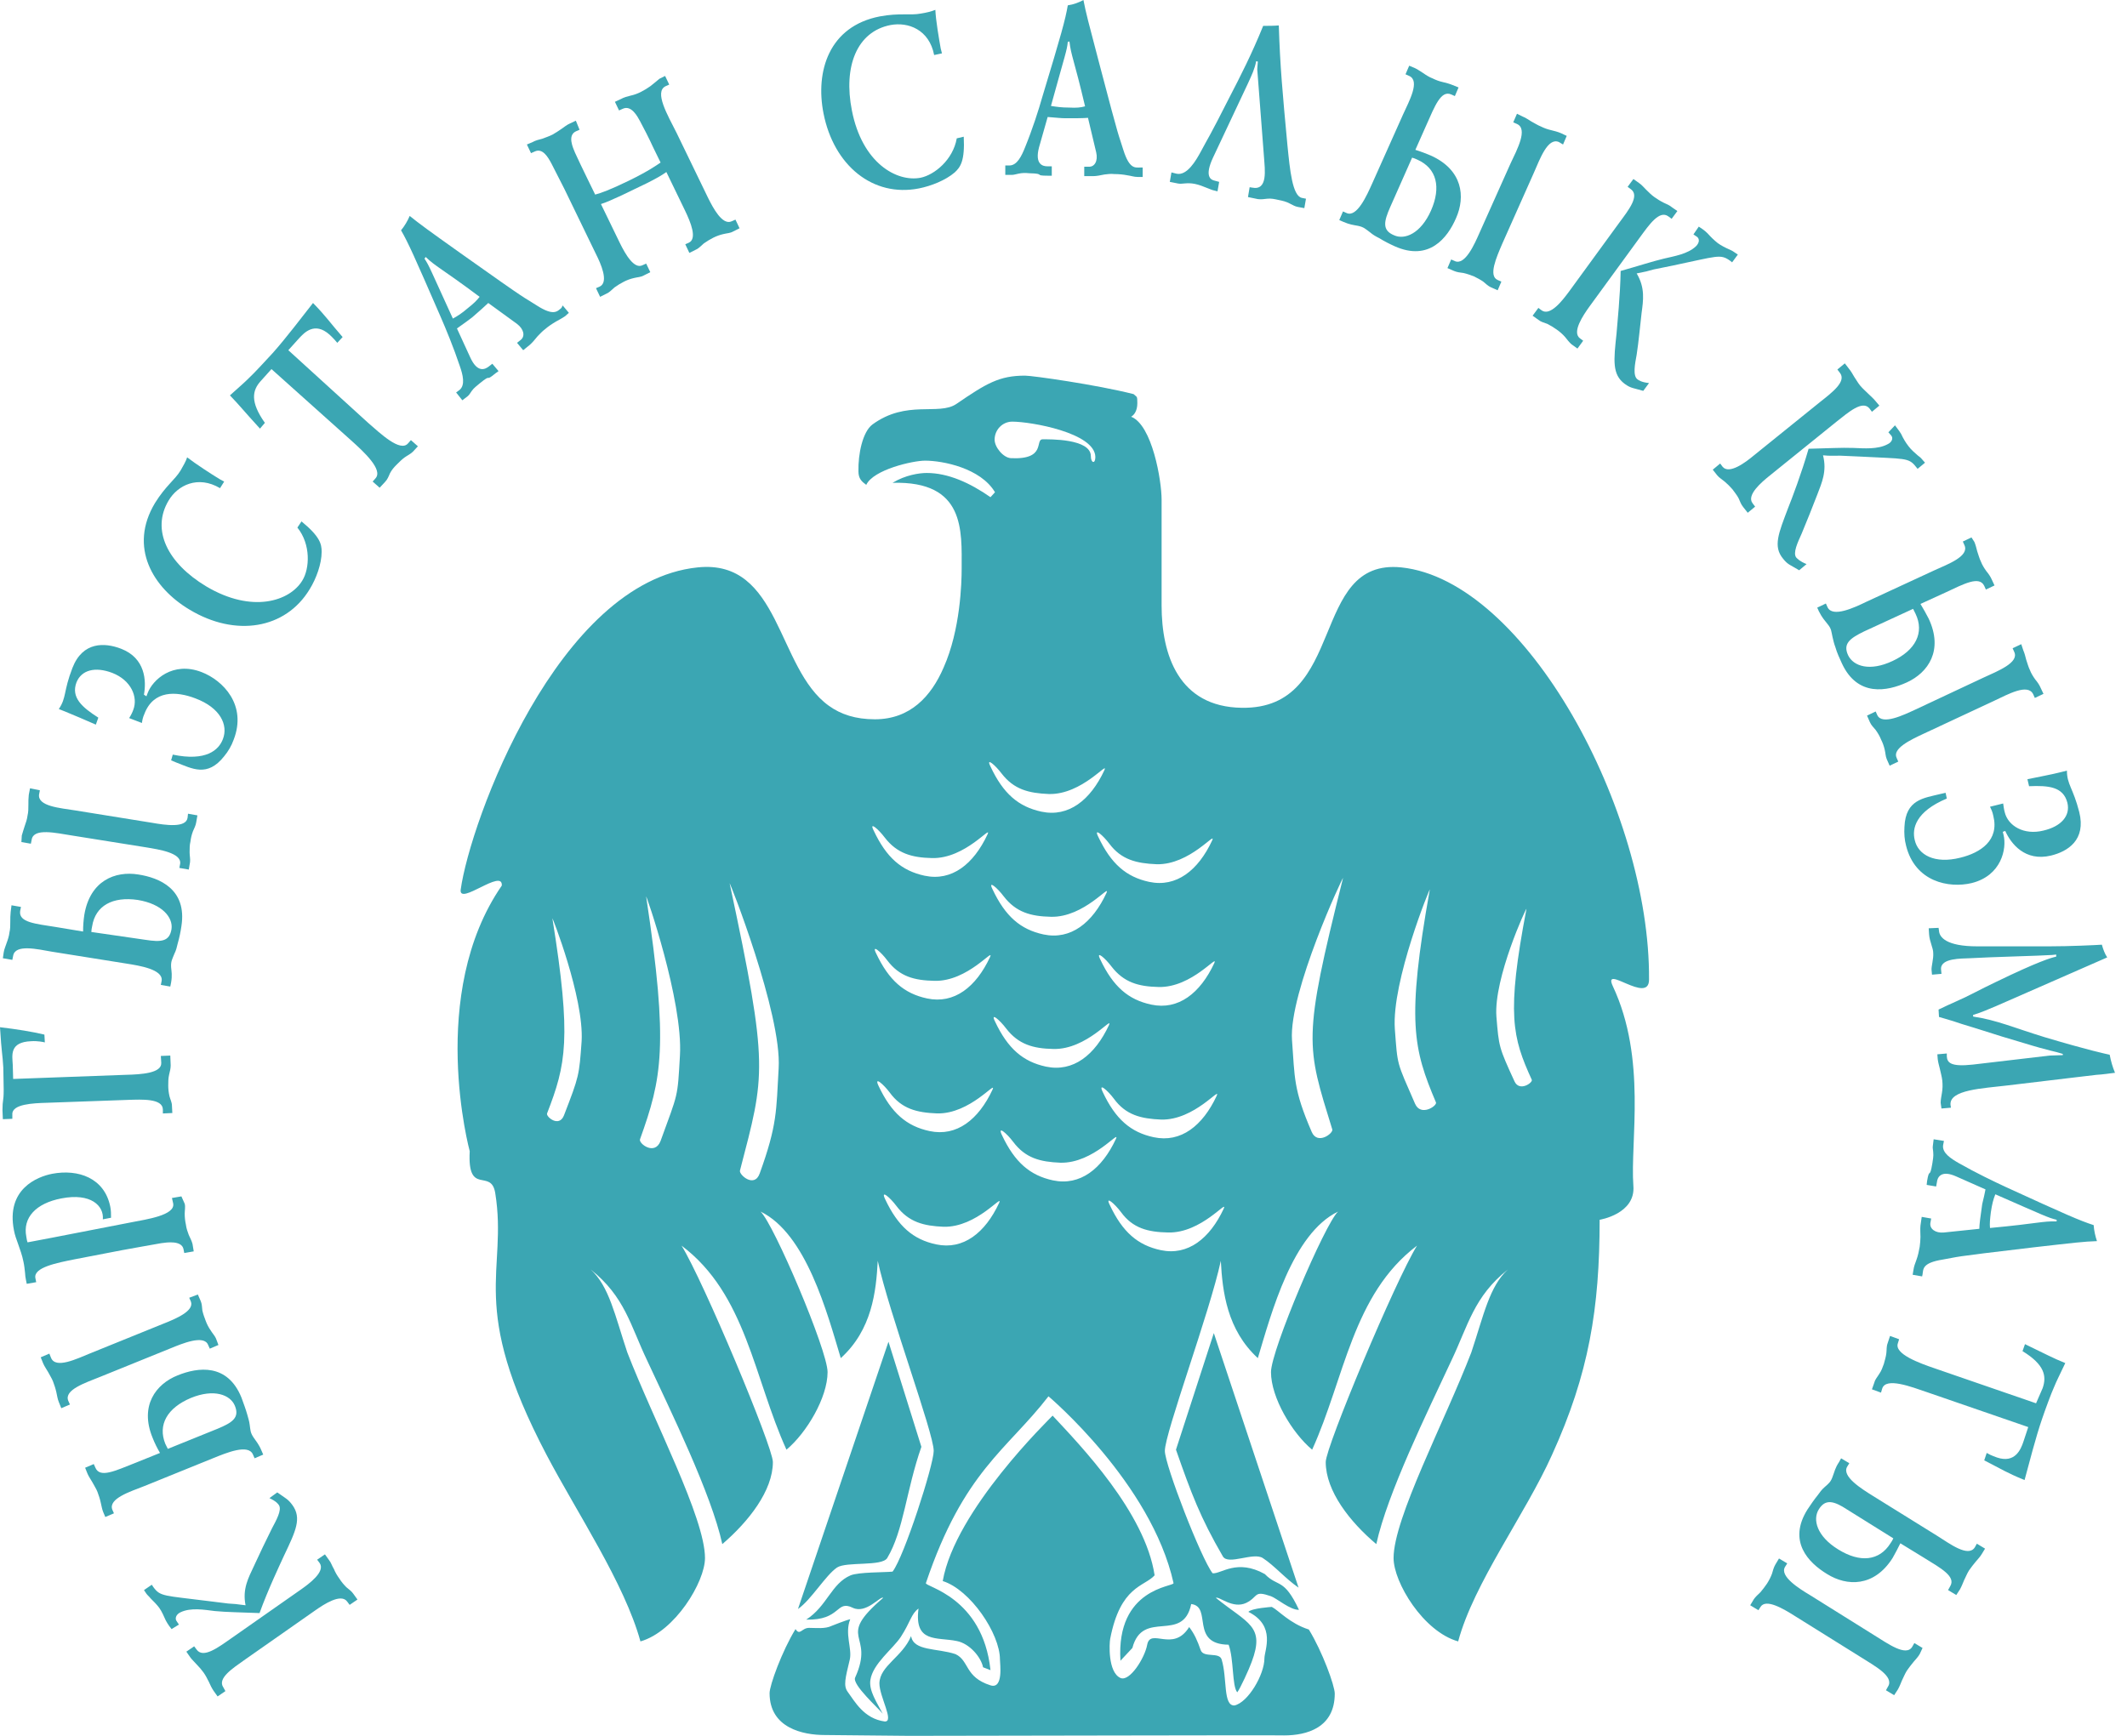 <svg width="49" height="40" viewBox="0 0 49 40" fill="none" xmlns="http://www.w3.org/2000/svg">
<path d="M12.726 21.164C13.171 23.936 13.039 24.532 12.603 25.657C12.574 25.733 12.878 25.989 12.991 25.705C13.342 24.797 13.342 24.787 13.399 23.992C13.456 22.989 12.707 21.088 12.726 21.164ZM30.939 20.236C30.957 20.151 29.688 22.866 29.764 23.964C29.83 24.834 29.792 25.099 30.218 26.083C30.351 26.395 30.721 26.112 30.692 26.026C30.095 24.087 30 23.973 30.939 20.236ZM32.938 20.501C32.957 20.416 32.057 22.611 32.133 23.709C32.199 24.579 32.17 24.447 32.597 25.43C32.729 25.743 33.118 25.478 33.08 25.402C32.559 24.172 32.398 23.529 32.938 20.501ZM35.165 20.946C35.174 20.88 34.407 22.545 34.473 23.425C34.53 24.125 34.53 24.134 34.89 24.919C35.004 25.166 35.316 24.948 35.288 24.882C34.843 23.907 34.7 23.377 35.165 20.946ZM20.382 19.3C20.24 19.111 20.013 18.912 20.127 19.139C20.42 19.763 20.771 20.066 21.302 20.18C21.927 20.312 22.429 19.915 22.751 19.224C22.856 18.988 22.24 19.792 21.472 19.773C21.008 19.763 20.667 19.669 20.382 19.3ZM20.439 22.129C20.297 21.939 20.07 21.741 20.183 21.968C20.477 22.592 20.828 22.895 21.358 23.008C21.984 23.141 22.486 22.744 22.808 22.053C22.913 21.816 22.297 22.621 21.529 22.602C21.065 22.592 20.724 22.507 20.439 22.129ZM20.496 25.175C20.354 24.986 20.127 24.787 20.24 25.024C20.534 25.648 20.885 25.951 21.415 26.064C22.041 26.197 22.543 25.799 22.865 25.109C22.969 24.872 22.353 25.676 21.586 25.657C21.122 25.639 20.771 25.553 20.496 25.175ZM20.648 27.786C20.506 27.597 20.278 27.398 20.392 27.635C20.686 28.259 21.036 28.562 21.567 28.675C22.192 28.808 22.695 28.41 23.017 27.72C23.121 27.483 22.505 28.288 21.738 28.269C21.283 28.25 20.932 28.165 20.648 27.786ZM23.074 17.824C22.931 17.635 22.704 17.436 22.818 17.663C23.111 18.288 23.462 18.59 23.993 18.704C24.618 18.836 25.12 18.439 25.442 17.748C25.547 17.512 24.931 18.316 24.163 18.297C23.699 18.278 23.358 18.193 23.074 17.824ZM23.121 20.653C22.979 20.463 22.751 20.265 22.865 20.492C23.159 21.116 23.509 21.419 24.04 21.533C24.666 21.665 25.168 21.268 25.49 20.577C25.594 20.34 24.978 21.145 24.211 21.126C23.746 21.116 23.405 21.022 23.121 20.653ZM23.178 23.699C23.036 23.51 22.808 23.311 22.922 23.538C23.216 24.163 23.566 24.465 24.097 24.579C24.722 24.711 25.225 24.314 25.547 23.623C25.651 23.387 25.035 24.191 24.267 24.172C23.803 24.163 23.462 24.068 23.178 23.699ZM23.339 26.31C23.197 26.121 22.969 25.922 23.083 26.159C23.377 26.783 23.727 27.086 24.258 27.2C24.884 27.332 25.386 26.935 25.708 26.244C25.812 26.008 25.196 26.812 24.429 26.793C23.964 26.774 23.623 26.689 23.339 26.31ZM25.556 19.442C25.414 19.253 25.187 19.054 25.3 19.281C25.594 19.905 25.945 20.208 26.475 20.322C27.101 20.454 27.603 20.057 27.925 19.366C28.029 19.13 27.413 19.934 26.646 19.915C26.182 19.896 25.831 19.811 25.556 19.442ZM25.604 22.27C25.462 22.081 25.234 21.883 25.348 22.11C25.642 22.734 25.992 23.037 26.523 23.15C27.148 23.283 27.65 22.886 27.973 22.195C28.077 21.958 27.461 22.762 26.693 22.744C26.229 22.734 25.888 22.64 25.604 22.27ZM25.66 25.317C25.518 25.128 25.291 24.929 25.405 25.166C25.698 25.79 26.049 26.093 26.58 26.206C27.205 26.339 27.707 25.941 28.029 25.251C28.134 25.014 27.518 25.818 26.75 25.799C26.286 25.78 25.935 25.695 25.66 25.317ZM25.822 27.928C25.679 27.739 25.452 27.54 25.566 27.767C25.86 28.392 26.21 28.694 26.741 28.808C27.366 28.94 27.868 28.543 28.191 27.852C28.295 27.616 27.679 28.42 26.911 28.401C26.447 28.392 26.096 28.306 25.822 27.928ZM16.81 20.359C17.72 24.626 17.625 24.749 17.047 26.973C17.018 27.067 17.379 27.389 17.502 27.039C17.909 25.913 17.881 25.601 17.938 24.617C18.014 23.358 16.791 20.265 16.81 20.359ZM14.886 20.662C15.408 24.115 15.246 24.853 14.744 26.253C14.706 26.348 15.085 26.641 15.218 26.291C15.626 25.166 15.607 25.317 15.664 24.323C15.739 23.065 14.867 20.558 14.886 20.662ZM23.32 9.716C23.093 9.716 22.913 9.905 22.913 10.132C22.913 10.303 23.111 10.549 23.291 10.558C24.116 10.596 23.832 10.123 24.021 10.123C24.163 10.123 25.13 10.104 25.13 10.511C25.13 10.672 25.234 10.7 25.234 10.53C25.225 9.972 23.746 9.716 23.32 9.716ZM32.284 13.075C35.146 13.377 38.017 18.685 37.989 22.573C37.989 23.16 36.908 22.195 37.155 22.725C37.941 24.399 37.553 26.301 37.628 27.323C37.685 27.975 36.851 28.108 36.851 28.108C36.851 30.151 36.605 31.656 35.752 33.529C35.136 34.901 33.952 36.48 33.592 37.824C32.786 37.597 32.104 36.462 32.104 35.903C32.104 34.986 33.279 32.763 33.895 31.164C34.179 30.312 34.312 29.64 34.738 29.253C33.952 29.877 33.819 30.549 33.44 31.343C32.881 32.545 31.962 34.409 31.706 35.582C31.1 35.071 30.541 34.361 30.541 33.69C30.541 33.34 32.142 29.517 32.644 28.704C31.156 29.83 30.976 31.76 30.228 33.406C29.764 33.018 29.28 32.204 29.28 31.618C29.28 31.116 30.522 28.202 30.825 27.919C29.773 28.429 29.29 30.255 28.977 31.296C28.266 30.643 28.162 29.763 28.124 29.054C27.868 30.246 26.835 33.018 26.835 33.434C26.835 33.756 27.669 35.913 27.935 36.254C28.134 36.272 28.494 35.913 29.138 36.272C29.441 36.585 29.574 36.348 29.925 37.096C29.726 37.105 29.413 36.831 29.28 36.783C28.873 36.641 28.996 36.793 28.712 36.935C28.399 37.086 28.077 36.774 28.011 36.821C28.75 37.417 29.148 37.465 28.835 38.297C28.778 38.458 28.57 38.912 28.503 38.997C28.38 38.855 28.427 38.231 28.304 37.9C27.404 37.89 27.935 37.02 27.442 36.963C27.252 37.881 26.324 37.067 26.087 37.975L25.812 38.269C25.708 36.585 27.053 36.566 27.035 36.48C26.523 34.172 24.154 32.176 24.154 32.176C23.197 33.415 22.202 33.898 21.33 36.48C21.302 36.566 22.638 36.793 22.818 38.486L22.647 38.42C22.6 38.184 22.334 37.871 22.041 37.815C21.586 37.72 21.055 37.871 21.16 37.067C20.989 37.19 20.979 37.37 20.752 37.72C20.572 37.994 20.108 38.335 20.051 38.713C20.013 38.959 20.202 39.234 20.335 39.489C20.24 39.366 19.624 38.817 19.7 38.657C20.174 37.616 19.217 37.786 20.345 36.821C20.288 36.764 19.956 37.2 19.643 37.048C19.255 36.859 19.378 37.342 18.573 37.322C19.056 37.01 19.151 36.49 19.596 36.301C19.785 36.225 20.363 36.235 20.562 36.216C20.828 35.875 21.51 33.756 21.51 33.434C21.51 33.018 20.477 30.246 20.221 29.054C20.183 29.763 20.089 30.643 19.369 31.296C19.056 30.255 18.573 28.429 17.521 27.919C17.824 28.202 19.065 31.116 19.065 31.618C19.065 32.204 18.582 33.018 18.118 33.406C17.369 31.76 17.189 29.82 15.701 28.704C16.204 29.517 17.805 33.34 17.805 33.69C17.805 34.352 17.246 35.061 16.64 35.582C16.384 34.418 15.464 32.545 14.905 31.343C14.526 30.549 14.394 29.877 13.607 29.253C14.034 29.64 14.166 30.312 14.451 31.164C15.066 32.753 16.241 34.976 16.241 35.903C16.241 36.452 15.55 37.597 14.754 37.824C14.384 36.48 13.294 34.863 12.593 33.529C10.764 30.047 11.703 29.328 11.409 27.493C11.314 26.906 10.764 27.578 10.821 26.528C10.821 26.528 9.836 22.904 11.56 20.407C11.589 20 10.566 20.88 10.613 20.501C10.831 18.931 12.849 13.406 16.071 13.075C17.985 12.876 17.89 15.402 19.094 16.263C19.369 16.462 19.71 16.575 20.155 16.575C20.97 16.575 21.453 16.045 21.738 15.383C22.126 14.513 22.154 13.425 22.154 13.103C22.154 12.233 22.24 11.078 20.562 11.126C20.856 10.946 21.178 10.899 21.349 10.899C21.842 10.899 22.344 11.126 22.818 11.457L22.922 11.343C22.59 10.785 21.718 10.615 21.311 10.615C21.027 10.615 20.117 10.823 19.956 11.173C19.852 11.097 19.776 11.031 19.776 10.861C19.767 10.463 19.871 9.953 20.098 9.782C20.885 9.205 21.624 9.584 22.031 9.309C22.723 8.836 23.017 8.656 23.614 8.656C23.784 8.656 25.262 8.865 26.115 9.082C26.191 9.158 26.201 9.111 26.201 9.29C26.201 9.47 26.125 9.565 26.058 9.603C26.542 9.792 26.76 11.069 26.76 11.514V13.954C26.76 15.08 27.148 16.291 28.608 16.31C31.043 16.348 30.152 12.857 32.284 13.075ZM20.468 30.918L21.226 33.34C20.875 34.342 20.818 35.27 20.439 35.903C20.316 36.102 19.501 35.979 19.283 36.121C19.018 36.301 18.686 36.868 18.383 37.077L20.468 30.918ZM20.942 40C20.771 40 19.179 39.981 18.999 39.981C18.497 39.981 17.729 39.82 17.729 39.016C17.729 38.836 18.014 38.051 18.326 37.54C18.43 37.701 18.468 37.512 18.639 37.512C18.809 37.512 19.008 37.54 19.16 37.465C19.16 37.465 19.492 37.332 19.587 37.313C19.454 37.644 19.634 37.985 19.577 38.24C19.473 38.675 19.425 38.846 19.53 38.988C19.691 39.205 19.899 39.603 20.382 39.669C20.61 39.678 20.259 39.101 20.259 38.789C20.269 38.382 20.79 38.184 20.989 37.701C21.046 38.051 21.586 37.975 22.012 38.117C22.334 38.269 22.221 38.647 22.818 38.836C23.121 38.931 23.036 38.335 23.036 38.24C23.036 37.644 22.353 36.632 21.718 36.433C22.003 34.797 24.182 32.696 24.249 32.621C24.893 33.311 26.381 34.853 26.599 36.301C26.362 36.566 25.812 36.537 25.575 37.767C25.556 37.862 25.518 38.533 25.812 38.666C26.021 38.761 26.371 38.212 26.428 37.9C26.504 37.502 27.025 38.089 27.395 37.493C27.518 37.654 27.584 37.805 27.66 38.023C27.726 38.212 28.086 38.06 28.143 38.24C28.276 38.675 28.172 39.309 28.437 39.3C28.75 39.234 29.129 38.59 29.129 38.212C29.129 38.032 29.403 37.465 28.759 37.143C28.835 37.058 29.299 37.029 29.299 37.029C29.451 37.105 29.707 37.408 30.152 37.55C30.465 38.06 30.749 38.846 30.749 39.026C30.749 39.82 30.095 39.99 29.584 39.99C29.422 39.981 22.543 40 20.942 40ZM27.963 30.719L29.915 36.585C29.612 36.377 29.356 36.074 29.091 35.903C28.873 35.761 28.295 36.074 28.172 35.866C27.65 34.967 27.442 34.409 27.091 33.406L27.963 30.719Z" fill="#3BA6B3"/>
<path fill-rule="evenodd" clip-rule="evenodd" d="M5.013 39.092L5.193 38.969L5.145 38.883C5.003 38.675 5.354 38.448 5.648 38.24L7.268 37.105C7.458 36.972 7.856 36.708 7.998 36.906L8.055 36.982L8.235 36.859L8.14 36.727C8.102 36.67 8.036 36.622 7.979 36.575C7.922 36.518 7.865 36.452 7.818 36.376C7.77 36.31 7.723 36.234 7.694 36.159C7.647 36.083 7.628 36.007 7.581 35.951L7.486 35.818L7.306 35.941L7.363 36.017C7.505 36.216 7.116 36.499 6.927 36.632L5.307 37.767C5.022 37.966 4.681 38.221 4.53 38.013L4.473 37.937L4.293 38.06L4.378 38.183C4.416 38.24 4.482 38.297 4.53 38.354C4.586 38.41 4.643 38.477 4.691 38.543C4.738 38.609 4.776 38.685 4.814 38.761C4.842 38.827 4.88 38.902 4.918 38.959L5.013 39.092ZM4.122 37.436L4.065 37.351C4.027 37.294 4.056 37.2 4.16 37.152C4.397 37.039 4.71 37.095 4.946 37.124C5.231 37.152 5.534 37.152 5.979 37.171C6.178 36.622 6.444 36.064 6.548 35.837C6.813 35.279 6.955 34.986 6.737 34.683C6.633 34.541 6.586 34.532 6.387 34.39L6.207 34.522C6.368 34.598 6.406 34.655 6.425 34.683C6.501 34.797 6.358 35.042 6.264 35.222C6.121 35.506 5.979 35.809 5.847 36.093C5.724 36.358 5.581 36.613 5.657 36.991C5.562 36.982 5.515 36.972 5.43 36.963C5.202 36.944 5.401 36.972 4.823 36.897C3.771 36.764 3.696 36.793 3.535 36.575L3.497 36.518L3.317 36.641L3.374 36.727C3.402 36.764 3.44 36.793 3.468 36.831C3.535 36.897 3.61 36.972 3.667 37.048C3.734 37.143 3.771 37.237 3.819 37.341C3.847 37.389 3.866 37.426 3.895 37.464L3.952 37.54L4.122 37.436Z" fill="#3BA6B3"/>
<path fill-rule="evenodd" clip-rule="evenodd" d="M2.426 34.957L2.625 34.872L2.587 34.787C2.492 34.532 3.004 34.371 3.316 34.248L4.927 33.595C5.212 33.481 5.723 33.264 5.828 33.519L5.865 33.604L6.064 33.519L6.027 33.434C5.96 33.273 5.903 33.217 5.846 33.131C5.761 33.008 5.771 32.952 5.752 32.829C5.742 32.743 5.714 32.668 5.695 32.592C5.657 32.46 5.61 32.337 5.562 32.204C5.24 31.41 4.558 31.504 4.093 31.693C3.591 31.892 3.212 32.394 3.515 33.131C3.563 33.254 3.62 33.368 3.686 33.481L3.098 33.718C2.663 33.888 2.303 34.068 2.198 33.822L2.16 33.737L1.961 33.822L2.018 33.964C2.047 34.03 2.094 34.096 2.132 34.163C2.17 34.238 2.217 34.304 2.246 34.38C2.274 34.456 2.303 34.541 2.321 34.626C2.34 34.702 2.35 34.778 2.378 34.844L2.426 34.957ZM3.866 33.387C3.847 33.349 3.828 33.311 3.809 33.273C3.629 32.829 3.857 32.441 4.397 32.214C4.927 31.996 5.306 32.138 5.411 32.394C5.524 32.668 5.354 32.781 5.013 32.923L3.866 33.387ZM1.412 32.45L1.611 32.365L1.573 32.28C1.469 32.025 1.971 31.864 2.321 31.722L3.932 31.069C4.188 30.965 4.7 30.747 4.795 30.993L4.833 31.078L5.032 30.993L4.975 30.842C4.946 30.776 4.889 30.719 4.851 30.653C4.804 30.587 4.766 30.511 4.738 30.435C4.709 30.359 4.681 30.284 4.662 30.199C4.653 30.123 4.653 30.047 4.624 29.981L4.558 29.83L4.359 29.905L4.397 29.99C4.482 30.208 4.056 30.388 3.743 30.511L2.085 31.183C1.762 31.315 1.279 31.551 1.175 31.287L1.137 31.192L0.938 31.277L0.995 31.419C1.023 31.485 1.071 31.551 1.109 31.618C1.146 31.693 1.194 31.76 1.222 31.835C1.251 31.911 1.279 31.996 1.298 32.081C1.317 32.166 1.327 32.242 1.355 32.308L1.412 32.45Z" fill="#3BA6B3"/>
<path fill-rule="evenodd" clip-rule="evenodd" d="M4.179 27.569L3.961 27.606L3.989 27.729C4.046 28.004 3.373 28.098 3.032 28.165L1.184 28.524L0.635 28.628C0.616 28.581 0.616 28.543 0.606 28.496C0.521 28.061 0.824 27.729 1.412 27.616C2.094 27.483 2.397 27.786 2.369 28.098L2.558 28.061C2.558 27.975 2.558 27.89 2.54 27.805C2.407 27.143 1.8 26.935 1.203 27.048C0.862 27.114 0.133 27.398 0.322 28.354C0.341 28.458 0.379 28.562 0.417 28.666C0.464 28.798 0.512 28.931 0.54 29.073C0.559 29.158 0.569 29.253 0.578 29.338C0.578 29.385 0.588 29.442 0.597 29.489L0.616 29.584L0.834 29.546L0.815 29.451C0.768 29.205 1.308 29.101 1.734 29.016L2.814 28.808C3.013 28.77 3.506 28.685 3.715 28.647C3.847 28.628 4.179 28.581 4.226 28.779L4.245 28.874L4.463 28.836L4.435 28.666C4.416 28.59 4.378 28.524 4.349 28.458C4.321 28.382 4.293 28.306 4.283 28.221C4.264 28.136 4.255 28.051 4.255 27.966C4.255 27.89 4.274 27.814 4.255 27.739L4.179 27.569Z" fill="#3BA6B3"/>
<path fill-rule="evenodd" clip-rule="evenodd" d="M0.066 25.79L0.284 25.781V25.677C0.275 25.44 0.768 25.421 1.08 25.412L2.956 25.345C3.26 25.336 3.743 25.308 3.752 25.563V25.658L3.97 25.648L3.961 25.478C3.961 25.402 3.923 25.336 3.904 25.26C3.885 25.175 3.876 25.099 3.876 25.014C3.876 24.929 3.876 24.854 3.895 24.768C3.914 24.693 3.932 24.617 3.932 24.551L3.923 24.324L3.705 24.333L3.715 24.494C3.724 24.73 3.26 24.759 2.89 24.768L0.303 24.863L0.294 24.541C0.284 24.324 0.208 24.012 0.72 23.993C0.862 23.983 1.004 24.012 1.033 24.021L1.023 23.841C0.749 23.775 0.398 23.718 0 23.671C0.038 24.295 0.057 24.267 0.076 24.598C0.076 24.702 0.085 24.977 0.085 25.109C0.085 25.402 0.057 25.326 0.057 25.582L0.066 25.79Z" fill="#3BA6B3"/>
<path fill-rule="evenodd" clip-rule="evenodd" d="M0.066 22.081L0.284 22.119L0.303 22.024C0.351 21.75 0.862 21.873 1.194 21.93L2.909 22.204C3.212 22.252 3.762 22.337 3.724 22.602L3.705 22.696L3.923 22.734L3.942 22.64C3.97 22.469 3.951 22.393 3.942 22.289C3.933 22.148 3.97 22.1 4.018 21.977C4.056 21.901 4.075 21.826 4.094 21.741C4.132 21.608 4.16 21.476 4.179 21.343C4.312 20.492 3.677 20.227 3.184 20.151C2.653 20.066 2.075 20.293 1.943 21.078C1.924 21.201 1.914 21.334 1.914 21.466L1.289 21.362C0.824 21.287 0.426 21.258 0.464 20.993L0.483 20.899L0.265 20.861L0.246 21.012C0.237 21.088 0.237 21.164 0.237 21.239C0.237 21.324 0.237 21.41 0.218 21.485C0.209 21.57 0.18 21.656 0.152 21.731C0.133 21.797 0.095 21.873 0.085 21.949L0.066 22.081ZM2.104 21.476C2.104 21.438 2.113 21.391 2.123 21.343C2.198 20.87 2.596 20.653 3.174 20.738C3.743 20.832 3.989 21.145 3.951 21.41C3.904 21.703 3.705 21.712 3.345 21.656L2.104 21.476ZM0.493 19.404L0.711 19.442L0.73 19.347C0.777 19.073 1.289 19.196 1.658 19.253L3.373 19.527C3.648 19.574 4.188 19.65 4.15 19.905L4.132 20L4.349 20.038L4.378 19.867C4.387 19.792 4.368 19.716 4.368 19.64C4.368 19.555 4.368 19.47 4.387 19.394C4.397 19.309 4.416 19.234 4.444 19.158C4.473 19.092 4.511 19.016 4.52 18.95L4.548 18.789L4.331 18.751L4.321 18.846C4.283 19.082 3.819 19.016 3.497 18.959L1.734 18.675C1.384 18.619 0.862 18.581 0.9 18.306L0.919 18.212L0.692 18.165L0.663 18.316C0.654 18.392 0.654 18.467 0.654 18.543C0.654 18.628 0.654 18.713 0.635 18.789C0.625 18.874 0.597 18.959 0.569 19.035C0.55 19.101 0.521 19.177 0.502 19.253L0.493 19.404Z" fill="#3BA6B3"/>
<path fill-rule="evenodd" clip-rule="evenodd" d="M3.942 17.521L4.056 17.569C4.425 17.71 4.776 17.919 5.164 17.427C5.259 17.313 5.335 17.181 5.382 17.048C5.695 16.244 5.136 15.676 4.643 15.487C3.98 15.232 3.515 15.667 3.402 15.97L3.373 16.045L3.316 16.008C3.373 15.695 3.354 15.165 2.786 14.948C2.416 14.806 1.905 14.778 1.668 15.393C1.459 15.932 1.535 16.074 1.355 16.339L1.497 16.395C1.639 16.452 2.037 16.622 2.208 16.698L2.265 16.537C1.895 16.301 1.63 16.074 1.762 15.724C1.876 15.44 2.189 15.355 2.587 15.506C3.023 15.676 3.184 16.064 3.07 16.358C3.051 16.414 3.013 16.49 2.975 16.547L3.269 16.66C3.279 16.594 3.288 16.537 3.326 16.452C3.534 15.903 4.056 15.922 4.501 16.093C5.079 16.31 5.259 16.708 5.136 17.029C5.041 17.285 4.747 17.55 3.98 17.389L3.942 17.521Z" fill="#3BA6B3"/>
<path fill-rule="evenodd" clip-rule="evenodd" d="M6.851 12.157C7.164 12.545 7.135 13.103 6.965 13.377C6.68 13.851 5.809 14.144 4.747 13.51C3.866 12.98 3.477 12.214 3.885 11.533C4.093 11.183 4.558 10.946 5.069 11.249L5.164 11.098C5.126 11.079 5.098 11.06 5.06 11.041C4.87 10.927 4.51 10.691 4.311 10.539C4.283 10.634 4.217 10.738 4.16 10.842C4.027 11.06 3.819 11.192 3.572 11.589C2.956 12.611 3.525 13.548 4.368 14.049C5.42 14.683 6.576 14.503 7.135 13.576C7.287 13.33 7.41 12.99 7.41 12.715C7.41 12.536 7.372 12.365 6.946 12.015L6.851 12.157Z" fill="#3BA6B3"/>
<path fill-rule="evenodd" clip-rule="evenodd" d="M6.254 8.505L8.092 10.151C8.377 10.407 8.831 10.823 8.651 11.022L8.585 11.097L8.746 11.239L8.869 11.107C8.926 11.05 8.955 10.974 8.983 10.908C9.021 10.832 9.078 10.766 9.135 10.71C9.191 10.653 9.258 10.586 9.324 10.539C9.39 10.492 9.457 10.463 9.514 10.407L9.627 10.284L9.466 10.142L9.4 10.217C9.22 10.426 8.765 9.99 8.481 9.744L6.642 8.07L6.889 7.796C7.012 7.663 7.249 7.408 7.59 7.71C7.609 7.729 7.685 7.796 7.77 7.9L7.893 7.767C7.571 7.398 7.533 7.313 7.211 6.982C6.965 7.294 6.586 7.796 6.282 8.136C6.159 8.269 5.856 8.6 5.742 8.704C5.619 8.827 5.591 8.846 5.297 9.111C5.524 9.347 5.6 9.451 5.989 9.877L6.102 9.744C5.761 9.262 5.809 8.997 6.008 8.779L6.254 8.505Z" fill="#3BA6B3"/>
<path fill-rule="evenodd" clip-rule="evenodd" d="M10.651 9.224L10.774 9.13C10.812 9.101 10.84 9.044 10.869 9.007C10.916 8.94 10.982 8.893 11.049 8.836C11.361 8.581 11.143 8.827 11.418 8.6L11.485 8.552L11.342 8.382L11.257 8.448C11.181 8.505 11.001 8.609 10.831 8.231L10.527 7.569C10.736 7.417 10.783 7.389 10.878 7.313C11.02 7.19 11.181 7.048 11.248 6.982L11.911 7.464C12.072 7.587 12.101 7.748 11.996 7.833L11.911 7.9L12.053 8.07L12.205 7.947C12.271 7.89 12.328 7.815 12.385 7.748C12.442 7.692 12.489 7.635 12.555 7.587C12.631 7.521 12.716 7.464 12.811 7.408C12.877 7.37 12.953 7.332 13.02 7.285L13.105 7.209L12.963 7.039L12.934 7.096C12.84 7.171 12.764 7.294 12.366 7.039C11.987 6.793 12.318 7.048 10.613 5.837C9.855 5.298 9.675 5.166 9.438 4.976C9.39 5.09 9.324 5.203 9.239 5.307C9.409 5.601 9.551 5.922 10.148 7.294C10.272 7.578 10.452 8.013 10.594 8.439C10.66 8.628 10.726 8.874 10.584 8.988L10.508 9.044L10.651 9.224ZM9.807 5.922C10.044 6.149 10.148 6.168 11.049 6.84C10.982 6.925 10.916 6.991 10.783 7.096C10.641 7.219 10.537 7.285 10.433 7.341C9.912 6.206 9.893 6.131 9.779 5.96L9.807 5.922Z" fill="#3BA6B3"/>
<path fill-rule="evenodd" clip-rule="evenodd" d="M12.138 3.33L12.233 3.529L12.319 3.491C12.498 3.406 12.622 3.614 12.707 3.775C12.783 3.926 12.925 4.201 13.001 4.352L13.73 5.856C13.835 6.064 14.034 6.5 13.816 6.604L13.73 6.641L13.825 6.84L13.977 6.764C14.043 6.736 14.1 6.67 14.157 6.623C14.223 6.575 14.299 6.528 14.375 6.49C14.45 6.452 14.526 6.424 14.612 6.405C14.687 6.386 14.763 6.386 14.83 6.348L14.981 6.272L14.886 6.074L14.801 6.112C14.612 6.206 14.413 5.875 14.271 5.582L13.844 4.702C13.967 4.664 14.109 4.598 14.318 4.503C14.413 4.456 14.517 4.409 14.612 4.361C14.706 4.314 14.811 4.267 14.905 4.22C15.114 4.115 15.246 4.04 15.351 3.964L15.777 4.844C15.919 5.137 16.061 5.497 15.872 5.591L15.787 5.629L15.881 5.828L16.033 5.752C16.099 5.724 16.156 5.658 16.213 5.61C16.279 5.563 16.355 5.516 16.431 5.478C16.507 5.44 16.583 5.412 16.668 5.393C16.744 5.374 16.82 5.374 16.886 5.336L17.037 5.26L16.943 5.061L16.857 5.099C16.639 5.203 16.422 4.778 16.317 4.57L15.588 3.065C15.379 2.649 15.066 2.119 15.332 1.987L15.417 1.949L15.322 1.75L15.19 1.816C15.104 1.892 15.038 1.939 14.981 1.987C14.915 2.034 14.839 2.081 14.763 2.119C14.687 2.157 14.612 2.185 14.526 2.204C14.45 2.223 14.375 2.242 14.308 2.28L14.166 2.346L14.261 2.545L14.346 2.507C14.545 2.413 14.687 2.687 14.744 2.791C14.792 2.876 14.981 3.245 15.038 3.377L15.218 3.746C15.104 3.822 14.934 3.945 14.488 4.163C14.043 4.38 13.844 4.447 13.711 4.484L13.531 4.115C13.465 3.983 13.285 3.605 13.247 3.519C13.2 3.406 13.067 3.122 13.266 3.027L13.351 2.99L13.266 2.781L13.124 2.848C13.058 2.876 12.991 2.933 12.934 2.971C12.868 3.018 12.792 3.065 12.726 3.103C12.65 3.141 12.565 3.169 12.489 3.198C12.413 3.217 12.337 3.236 12.271 3.273L12.138 3.33Z" fill="#3BA6B3"/>
<path fill-rule="evenodd" clip-rule="evenodd" d="M22.041 3.188C21.956 3.68 21.529 4.03 21.207 4.096C20.657 4.201 19.861 3.756 19.625 2.545C19.425 1.533 19.738 0.728 20.515 0.577C20.923 0.501 21.406 0.681 21.52 1.268L21.7 1.23C21.69 1.192 21.681 1.154 21.671 1.116C21.633 0.899 21.558 0.473 21.548 0.227C21.453 0.265 21.34 0.293 21.216 0.312C20.97 0.36 20.724 0.293 20.269 0.378C19.094 0.605 18.781 1.646 18.971 2.611C19.207 3.813 20.108 4.551 21.169 4.342C21.453 4.286 21.785 4.153 21.993 3.974C22.126 3.851 22.23 3.709 22.202 3.15L22.041 3.188Z" fill="#3BA6B3"/>
<path fill-rule="evenodd" clip-rule="evenodd" d="M23.159 4.03H23.311C23.358 4.03 23.415 4.011 23.462 4.002C23.547 3.983 23.623 3.983 23.709 3.992C24.107 4.002 23.794 4.049 24.144 4.049H24.23V3.832H24.125C24.031 3.832 23.832 3.794 23.936 3.396L24.135 2.696C24.391 2.715 24.438 2.725 24.561 2.725C24.751 2.725 24.969 2.725 25.064 2.715L25.253 3.51C25.3 3.709 25.215 3.851 25.082 3.841H24.978V4.059H25.177C25.263 4.059 25.348 4.04 25.443 4.021C25.518 4.011 25.594 4.002 25.67 4.011C25.774 4.011 25.878 4.021 25.973 4.04C26.049 4.049 26.125 4.078 26.21 4.078H26.324V3.86H26.276C26.153 3.86 26.021 3.907 25.878 3.453C25.746 3.018 25.841 3.434 25.31 1.41C25.073 0.511 25.016 0.293 24.959 0C24.855 0.057 24.732 0.104 24.599 0.123C24.542 0.454 24.448 0.795 24.012 2.233C23.927 2.535 23.784 2.98 23.614 3.396C23.538 3.586 23.434 3.813 23.254 3.813H23.159V4.03ZM24.637 0.956C24.675 1.287 24.741 1.362 24.997 2.45C24.893 2.479 24.798 2.488 24.637 2.479C24.448 2.479 24.334 2.46 24.211 2.441C24.542 1.239 24.58 1.164 24.599 0.965L24.637 0.956Z" fill="#3BA6B3"/>
<path fill-rule="evenodd" clip-rule="evenodd" d="M26.949 4.191L27.139 4.229C27.243 4.248 27.338 4.2 27.527 4.238C27.622 4.257 27.717 4.295 27.811 4.333C27.868 4.352 27.916 4.38 27.973 4.39L28.048 4.409L28.086 4.191L27.982 4.163C27.887 4.144 27.745 4.059 27.944 3.633L28.75 1.92C28.844 1.712 28.901 1.599 28.939 1.41L28.977 1.419C28.968 1.551 28.958 1.589 28.968 1.655L29.119 3.623C29.138 3.907 29.214 4.399 28.844 4.323L28.788 4.314L28.75 4.541L28.977 4.588C29.053 4.598 29.119 4.588 29.195 4.579C29.28 4.569 29.366 4.588 29.451 4.607C29.546 4.626 29.631 4.645 29.716 4.692C29.773 4.721 29.839 4.759 29.896 4.768L30.048 4.796L30.086 4.579L29.991 4.56C29.773 4.513 29.716 3.917 29.659 3.349C29.546 2.138 29.489 1.523 29.46 0.586C29.347 0.596 29.223 0.596 29.1 0.596C28.835 1.249 28.579 1.75 28.314 2.261C27.84 3.198 27.84 3.16 27.66 3.5C27.556 3.69 27.347 4.059 27.101 4.002L26.987 3.973L26.949 4.191Z" fill="#3BA6B3"/>
<path fill-rule="evenodd" clip-rule="evenodd" d="M32.464 1.514L32.379 1.712L32.464 1.75C32.72 1.864 32.464 2.327 32.322 2.639L31.611 4.229C31.488 4.503 31.261 5.014 31.024 4.91L30.939 4.872L30.853 5.071L30.939 5.109C31.09 5.175 31.175 5.184 31.28 5.203C31.422 5.232 31.46 5.279 31.564 5.355C31.63 5.412 31.697 5.449 31.772 5.487C31.896 5.563 32.009 5.62 32.133 5.676C32.919 6.026 33.345 5.487 33.544 5.024C33.762 4.532 33.696 3.917 32.966 3.586C32.853 3.538 32.73 3.491 32.606 3.453L32.862 2.876C33.052 2.45 33.194 2.072 33.431 2.176L33.516 2.214L33.601 2.015L33.459 1.958C33.393 1.93 33.317 1.911 33.241 1.892C33.156 1.873 33.08 1.845 33.004 1.807C32.928 1.779 32.853 1.731 32.786 1.684C32.72 1.646 32.663 1.599 32.597 1.57L32.464 1.514ZM32.531 3.633C32.568 3.642 32.616 3.661 32.654 3.68C33.099 3.879 33.203 4.314 32.966 4.853C32.73 5.383 32.36 5.534 32.114 5.421C31.839 5.307 31.877 5.109 32.028 4.768L32.531 3.633ZM34.947 2.621L34.861 2.819L34.947 2.857C35.203 2.971 34.956 3.434 34.795 3.775L34.084 5.364C33.971 5.62 33.753 6.121 33.516 6.017L33.431 5.979L33.345 6.178L33.497 6.244C33.563 6.272 33.639 6.282 33.715 6.291C33.8 6.31 33.876 6.339 33.952 6.367C34.028 6.405 34.103 6.443 34.17 6.49C34.227 6.537 34.283 6.594 34.35 6.622L34.502 6.689L34.587 6.49L34.502 6.452C34.283 6.358 34.473 5.932 34.606 5.62L35.335 3.983C35.477 3.661 35.657 3.16 35.913 3.273L36.008 3.33L36.093 3.131L35.951 3.065C35.885 3.037 35.809 3.018 35.733 2.999C35.648 2.98 35.572 2.952 35.496 2.914C35.421 2.885 35.354 2.838 35.279 2.8C35.212 2.762 35.155 2.715 35.08 2.687L34.947 2.621Z" fill="#3BA6B3"/>
<path fill-rule="evenodd" clip-rule="evenodd" d="M37.629 4.125L37.496 4.305L37.572 4.361C37.78 4.513 37.515 4.844 37.306 5.128L36.141 6.726C35.999 6.916 35.714 7.294 35.515 7.152L35.44 7.095L35.307 7.275L35.44 7.37C35.496 7.417 35.572 7.436 35.648 7.464C35.724 7.502 35.8 7.55 35.866 7.597C35.932 7.644 35.999 7.701 36.056 7.767C36.103 7.824 36.15 7.89 36.207 7.937L36.34 8.032L36.472 7.852L36.397 7.796C36.207 7.654 36.472 7.266 36.614 7.067L37.78 5.468C37.989 5.184 38.225 4.834 38.434 4.986L38.51 5.042L38.642 4.863L38.519 4.778C38.462 4.73 38.396 4.702 38.33 4.673C38.254 4.636 38.178 4.588 38.112 4.541C38.045 4.494 37.979 4.428 37.922 4.371C37.865 4.314 37.818 4.257 37.761 4.219L37.629 4.125ZM39.012 5.402L39.097 5.459C39.154 5.506 39.154 5.591 39.069 5.676C38.879 5.856 38.567 5.903 38.33 5.96C38.055 6.026 37.771 6.121 37.335 6.244C37.325 6.831 37.259 7.436 37.24 7.691C37.174 8.306 37.136 8.628 37.429 8.846C37.572 8.95 37.629 8.94 37.856 9.007L37.989 8.827C37.809 8.808 37.752 8.761 37.723 8.742C37.609 8.656 37.666 8.382 37.704 8.174C37.752 7.862 37.78 7.531 37.818 7.209C37.856 6.925 37.903 6.632 37.704 6.301C37.799 6.282 37.846 6.272 37.932 6.253C38.15 6.197 37.96 6.234 38.529 6.121C39.571 5.903 39.628 5.847 39.855 6.007L39.903 6.045L40.035 5.866L39.95 5.809C39.912 5.78 39.865 5.761 39.827 5.743C39.742 5.705 39.647 5.657 39.571 5.601C39.486 5.534 39.41 5.459 39.334 5.374C39.296 5.336 39.258 5.307 39.22 5.279L39.135 5.222L39.012 5.402Z" fill="#3BA6B3"/>
<path fill-rule="evenodd" clip-rule="evenodd" d="M42.499 8.373L42.328 8.515L42.385 8.59C42.546 8.789 42.205 9.045 41.931 9.262L40.395 10.502C40.215 10.653 39.836 10.937 39.685 10.757L39.628 10.681L39.457 10.823L39.562 10.956C39.609 11.012 39.675 11.05 39.732 11.098C39.798 11.154 39.855 11.211 39.912 11.277C39.959 11.344 40.016 11.41 40.054 11.485C40.083 11.552 40.111 11.627 40.158 11.684L40.263 11.816L40.433 11.675L40.376 11.599C40.225 11.41 40.585 11.107 40.774 10.956L42.309 9.716C42.584 9.499 42.907 9.215 43.068 9.413L43.124 9.489L43.295 9.347L43.2 9.234C43.153 9.177 43.096 9.13 43.039 9.073C42.982 9.016 42.916 8.959 42.859 8.893C42.802 8.827 42.764 8.751 42.717 8.685C42.679 8.619 42.641 8.553 42.594 8.496L42.499 8.373ZM43.503 9.962L43.57 10.038C43.617 10.095 43.589 10.189 43.484 10.237C43.257 10.36 42.935 10.331 42.698 10.322C42.414 10.312 42.111 10.331 41.665 10.341C41.504 10.899 41.286 11.476 41.191 11.712C40.973 12.29 40.841 12.592 41.078 12.876C41.191 13.018 41.248 13.018 41.447 13.141L41.618 12.999C41.457 12.933 41.409 12.876 41.381 12.848C41.296 12.744 41.419 12.488 41.504 12.299C41.627 12.006 41.75 11.694 41.864 11.4C41.968 11.126 42.092 10.861 41.997 10.492C42.092 10.502 42.139 10.502 42.224 10.502C42.452 10.502 42.253 10.492 42.831 10.52C43.892 10.577 43.968 10.539 44.138 10.757L44.176 10.804L44.347 10.662L44.281 10.587C44.252 10.549 44.214 10.52 44.176 10.492C44.1 10.426 44.025 10.36 43.968 10.284C43.901 10.199 43.845 10.104 43.797 10C43.769 9.953 43.74 9.915 43.712 9.877L43.655 9.801L43.503 9.962Z" fill="#3BA6B3"/>
<path fill-rule="evenodd" clip-rule="evenodd" d="M45.417 12.384L45.218 12.479L45.256 12.564C45.37 12.819 44.877 12.999 44.565 13.141L42.992 13.869C42.717 14.002 42.215 14.238 42.101 13.992L42.063 13.907L41.864 14.002L41.902 14.087C41.978 14.238 42.035 14.295 42.101 14.38C42.196 14.494 42.186 14.55 42.215 14.674C42.234 14.759 42.252 14.834 42.281 14.91C42.319 15.043 42.376 15.165 42.433 15.289C42.793 16.064 43.475 15.932 43.93 15.724C44.422 15.497 44.773 14.986 44.432 14.257C44.375 14.144 44.309 14.03 44.242 13.917L44.821 13.652C45.247 13.453 45.597 13.264 45.711 13.5L45.749 13.585L45.948 13.491L45.882 13.349C45.853 13.283 45.806 13.217 45.759 13.16C45.711 13.094 45.664 13.018 45.635 12.942C45.597 12.867 45.578 12.781 45.55 12.706C45.531 12.63 45.512 12.554 45.484 12.488L45.417 12.384ZM44.072 14.03C44.091 14.068 44.11 14.106 44.129 14.144C44.337 14.579 44.129 14.986 43.598 15.232C43.077 15.478 42.698 15.355 42.575 15.099C42.452 14.834 42.613 14.711 42.944 14.55L44.072 14.03ZM46.564 14.844L46.365 14.938L46.403 15.024C46.517 15.27 46.033 15.459 45.683 15.62L44.11 16.358C43.863 16.471 43.361 16.717 43.248 16.48L43.21 16.395L43.011 16.49L43.077 16.641C43.105 16.708 43.162 16.764 43.21 16.821C43.257 16.887 43.304 16.963 43.333 17.039C43.371 17.114 43.399 17.19 43.418 17.275C43.437 17.351 43.437 17.427 43.465 17.493L43.532 17.644L43.731 17.55L43.693 17.465C43.589 17.247 44.015 17.048 44.318 16.906L45.939 16.149C46.261 15.998 46.716 15.743 46.839 15.998L46.877 16.083L47.076 15.989L47.009 15.847C46.981 15.78 46.934 15.714 46.886 15.657C46.839 15.591 46.791 15.515 46.763 15.44C46.725 15.364 46.706 15.279 46.678 15.203C46.659 15.128 46.64 15.052 46.611 14.986L46.564 14.844Z" fill="#3BA6B3"/>
<path fill-rule="evenodd" clip-rule="evenodd" d="M44.821 18.269L44.697 18.297C44.318 18.392 43.901 18.42 43.873 19.054C43.864 19.205 43.873 19.347 43.911 19.489C44.119 20.322 44.896 20.473 45.418 20.35C46.109 20.18 46.233 19.555 46.157 19.243L46.138 19.168L46.195 19.148C46.327 19.442 46.65 19.858 47.246 19.716C47.635 19.622 48.061 19.357 47.9 18.713C47.758 18.155 47.616 18.079 47.616 17.758L47.464 17.796C47.322 17.834 46.886 17.919 46.706 17.956L46.744 18.117C47.19 18.098 47.531 18.127 47.626 18.496C47.701 18.799 47.483 19.044 47.076 19.139C46.621 19.253 46.261 19.026 46.185 18.723C46.166 18.657 46.157 18.581 46.147 18.515L45.844 18.59C45.872 18.647 45.901 18.704 45.92 18.799C46.062 19.366 45.626 19.65 45.162 19.764C44.565 19.915 44.186 19.697 44.11 19.357C44.044 19.092 44.129 18.704 44.849 18.401L44.821 18.269Z" fill="#3BA6B3"/>
<path fill-rule="evenodd" clip-rule="evenodd" d="M44.432 21.391L44.441 21.533C44.451 21.694 44.536 21.845 44.536 21.959C44.546 22.1 44.489 22.271 44.498 22.356L44.508 22.46L44.726 22.441L44.716 22.337C44.697 22.072 45.199 22.091 45.38 22.081C45.834 22.053 47.019 22.025 47.275 22.006L47.369 21.996V22.044C47.246 22.072 46.953 22.157 45.995 22.621C45.597 22.81 45.389 22.933 45.067 23.075C44.877 23.16 44.877 23.16 44.659 23.264L44.669 23.434C44.991 23.529 45.029 23.538 45.19 23.595C45.569 23.709 45.616 23.728 46.128 23.888C46.583 24.021 46.782 24.087 46.99 24.144C47.474 24.276 47.237 24.201 47.521 24.286V24.314L47.218 24.324L45.446 24.532C44.934 24.588 44.858 24.485 44.849 24.343V24.276L44.631 24.295L44.64 24.409C44.65 24.485 44.669 24.551 44.688 24.626C44.707 24.721 44.735 24.806 44.745 24.901C44.754 24.995 44.754 25.09 44.735 25.194C44.726 25.26 44.707 25.336 44.707 25.412L44.726 25.544L44.944 25.525L44.934 25.459C44.906 25.109 45.683 25.081 46.232 25.014L47.739 24.834C47.919 24.816 48.108 24.787 48.298 24.768C48.336 24.768 48.374 24.759 48.412 24.759C48.507 24.749 48.582 24.74 48.724 24.721C48.668 24.588 48.63 24.456 48.601 24.305C48.516 24.286 48.108 24.201 47.095 23.898C46.384 23.68 46.014 23.51 45.455 23.425V23.387C45.654 23.33 45.806 23.255 45.995 23.179L48.544 22.062C48.487 21.977 48.45 21.873 48.421 21.769C48.27 21.779 47.682 21.807 47.208 21.807H45.55C44.839 21.807 44.678 21.599 44.669 21.448L44.659 21.381L44.432 21.391Z" fill="#3BA6B3"/>
<path fill-rule="evenodd" clip-rule="evenodd" d="M44.546 26.253L44.527 26.405C44.517 26.452 44.536 26.509 44.536 26.556C44.546 26.641 44.527 26.727 44.517 26.802C44.451 27.2 44.451 26.878 44.394 27.218L44.385 27.304L44.603 27.341L44.622 27.237C44.631 27.143 44.707 26.944 45.076 27.114L45.74 27.408C45.692 27.663 45.664 27.71 45.654 27.824C45.626 28.013 45.598 28.221 45.598 28.316L44.783 28.401C44.584 28.42 44.451 28.316 44.47 28.183L44.489 28.079L44.271 28.041L44.242 28.24C44.233 28.325 44.242 28.42 44.242 28.505C44.242 28.581 44.233 28.656 44.224 28.732C44.205 28.836 44.186 28.931 44.148 29.035C44.119 29.111 44.091 29.186 44.081 29.262L44.062 29.375L44.28 29.413L44.29 29.366C44.309 29.243 44.28 29.101 44.754 29.025C45.2 28.95 44.773 28.988 46.858 28.742C47.786 28.637 48.004 28.609 48.308 28.6C48.27 28.486 48.241 28.363 48.232 28.231C47.91 28.127 47.587 27.985 46.223 27.36C45.939 27.228 45.522 27.029 45.124 26.802C44.944 26.698 44.735 26.566 44.764 26.386L44.783 26.291L44.546 26.253ZM47.379 28.146C47.047 28.136 46.962 28.193 45.844 28.297C45.834 28.193 45.844 28.098 45.863 27.937C45.891 27.748 45.92 27.635 45.967 27.521C47.114 28.023 47.18 28.06 47.379 28.108V28.146Z" fill="#3BA6B3"/>
<path fill-rule="evenodd" clip-rule="evenodd" d="M46.905 32.337L44.574 31.533C44.214 31.41 43.636 31.201 43.721 30.955L43.75 30.861L43.541 30.785L43.485 30.955C43.456 31.031 43.466 31.107 43.456 31.183C43.447 31.268 43.418 31.353 43.399 31.428C43.371 31.504 43.343 31.589 43.295 31.655C43.257 31.722 43.2 31.779 43.181 31.854L43.124 32.015L43.333 32.091L43.361 31.996C43.447 31.731 44.034 31.958 44.394 32.081L46.725 32.885L46.612 33.226C46.555 33.396 46.422 33.727 46.005 33.586C45.986 33.576 45.882 33.548 45.768 33.481L45.711 33.652C46.138 33.869 46.204 33.926 46.64 34.106C46.744 33.727 46.896 33.122 47.047 32.687C47.104 32.517 47.256 32.1 47.322 31.958C47.389 31.797 47.408 31.769 47.578 31.41C47.275 31.287 47.161 31.22 46.65 30.974L46.593 31.135C47.104 31.447 47.152 31.712 47.057 31.987L46.905 32.337Z" fill="#3BA6B3"/>
<path fill-rule="evenodd" clip-rule="evenodd" d="M45.73 35.686L45.541 35.572L45.494 35.657C45.342 35.894 44.916 35.572 44.631 35.393L43.153 34.475C42.897 34.314 42.414 34.021 42.556 33.794L42.603 33.718L42.414 33.605L42.367 33.69C42.272 33.832 42.262 33.917 42.224 34.011C42.177 34.153 42.13 34.182 42.035 34.267C41.969 34.324 41.921 34.39 41.874 34.456C41.789 34.56 41.713 34.674 41.637 34.787C41.182 35.516 41.656 36.008 42.092 36.272C42.547 36.556 43.172 36.575 43.599 35.904C43.665 35.79 43.722 35.676 43.779 35.563L44.319 35.894C44.717 36.14 45.067 36.329 44.925 36.556L44.878 36.641L45.067 36.755L45.153 36.623C45.19 36.556 45.219 36.481 45.247 36.414C45.285 36.339 45.314 36.263 45.361 36.187C45.408 36.121 45.465 36.045 45.513 35.989C45.56 35.932 45.617 35.875 45.655 35.809L45.73 35.686ZM43.617 35.449C43.599 35.487 43.58 35.525 43.551 35.563C43.295 35.97 42.85 36.017 42.348 35.705C41.855 35.402 41.751 35.014 41.902 34.778C42.054 34.532 42.253 34.588 42.556 34.787L43.617 35.449ZM44.29 37.975L44.101 37.862L44.053 37.947C43.911 38.184 43.485 37.871 43.163 37.673L41.694 36.755C41.457 36.613 40.983 36.32 41.125 36.102L41.173 36.026L40.983 35.913L40.898 36.055C40.86 36.121 40.841 36.197 40.822 36.263C40.794 36.339 40.756 36.414 40.708 36.49C40.661 36.556 40.614 36.623 40.557 36.689C40.5 36.745 40.443 36.793 40.405 36.849L40.32 36.991L40.509 37.105L40.557 37.029C40.68 36.831 41.078 37.067 41.362 37.247L42.878 38.193C43.172 38.382 43.646 38.628 43.494 38.865L43.447 38.95L43.636 39.063L43.722 38.931C43.76 38.865 43.788 38.789 43.816 38.723C43.854 38.647 43.883 38.571 43.93 38.496C43.977 38.429 44.034 38.354 44.082 38.297C44.129 38.24 44.186 38.184 44.224 38.117L44.29 37.975Z" fill="#3BA6B3"/>
</svg>
